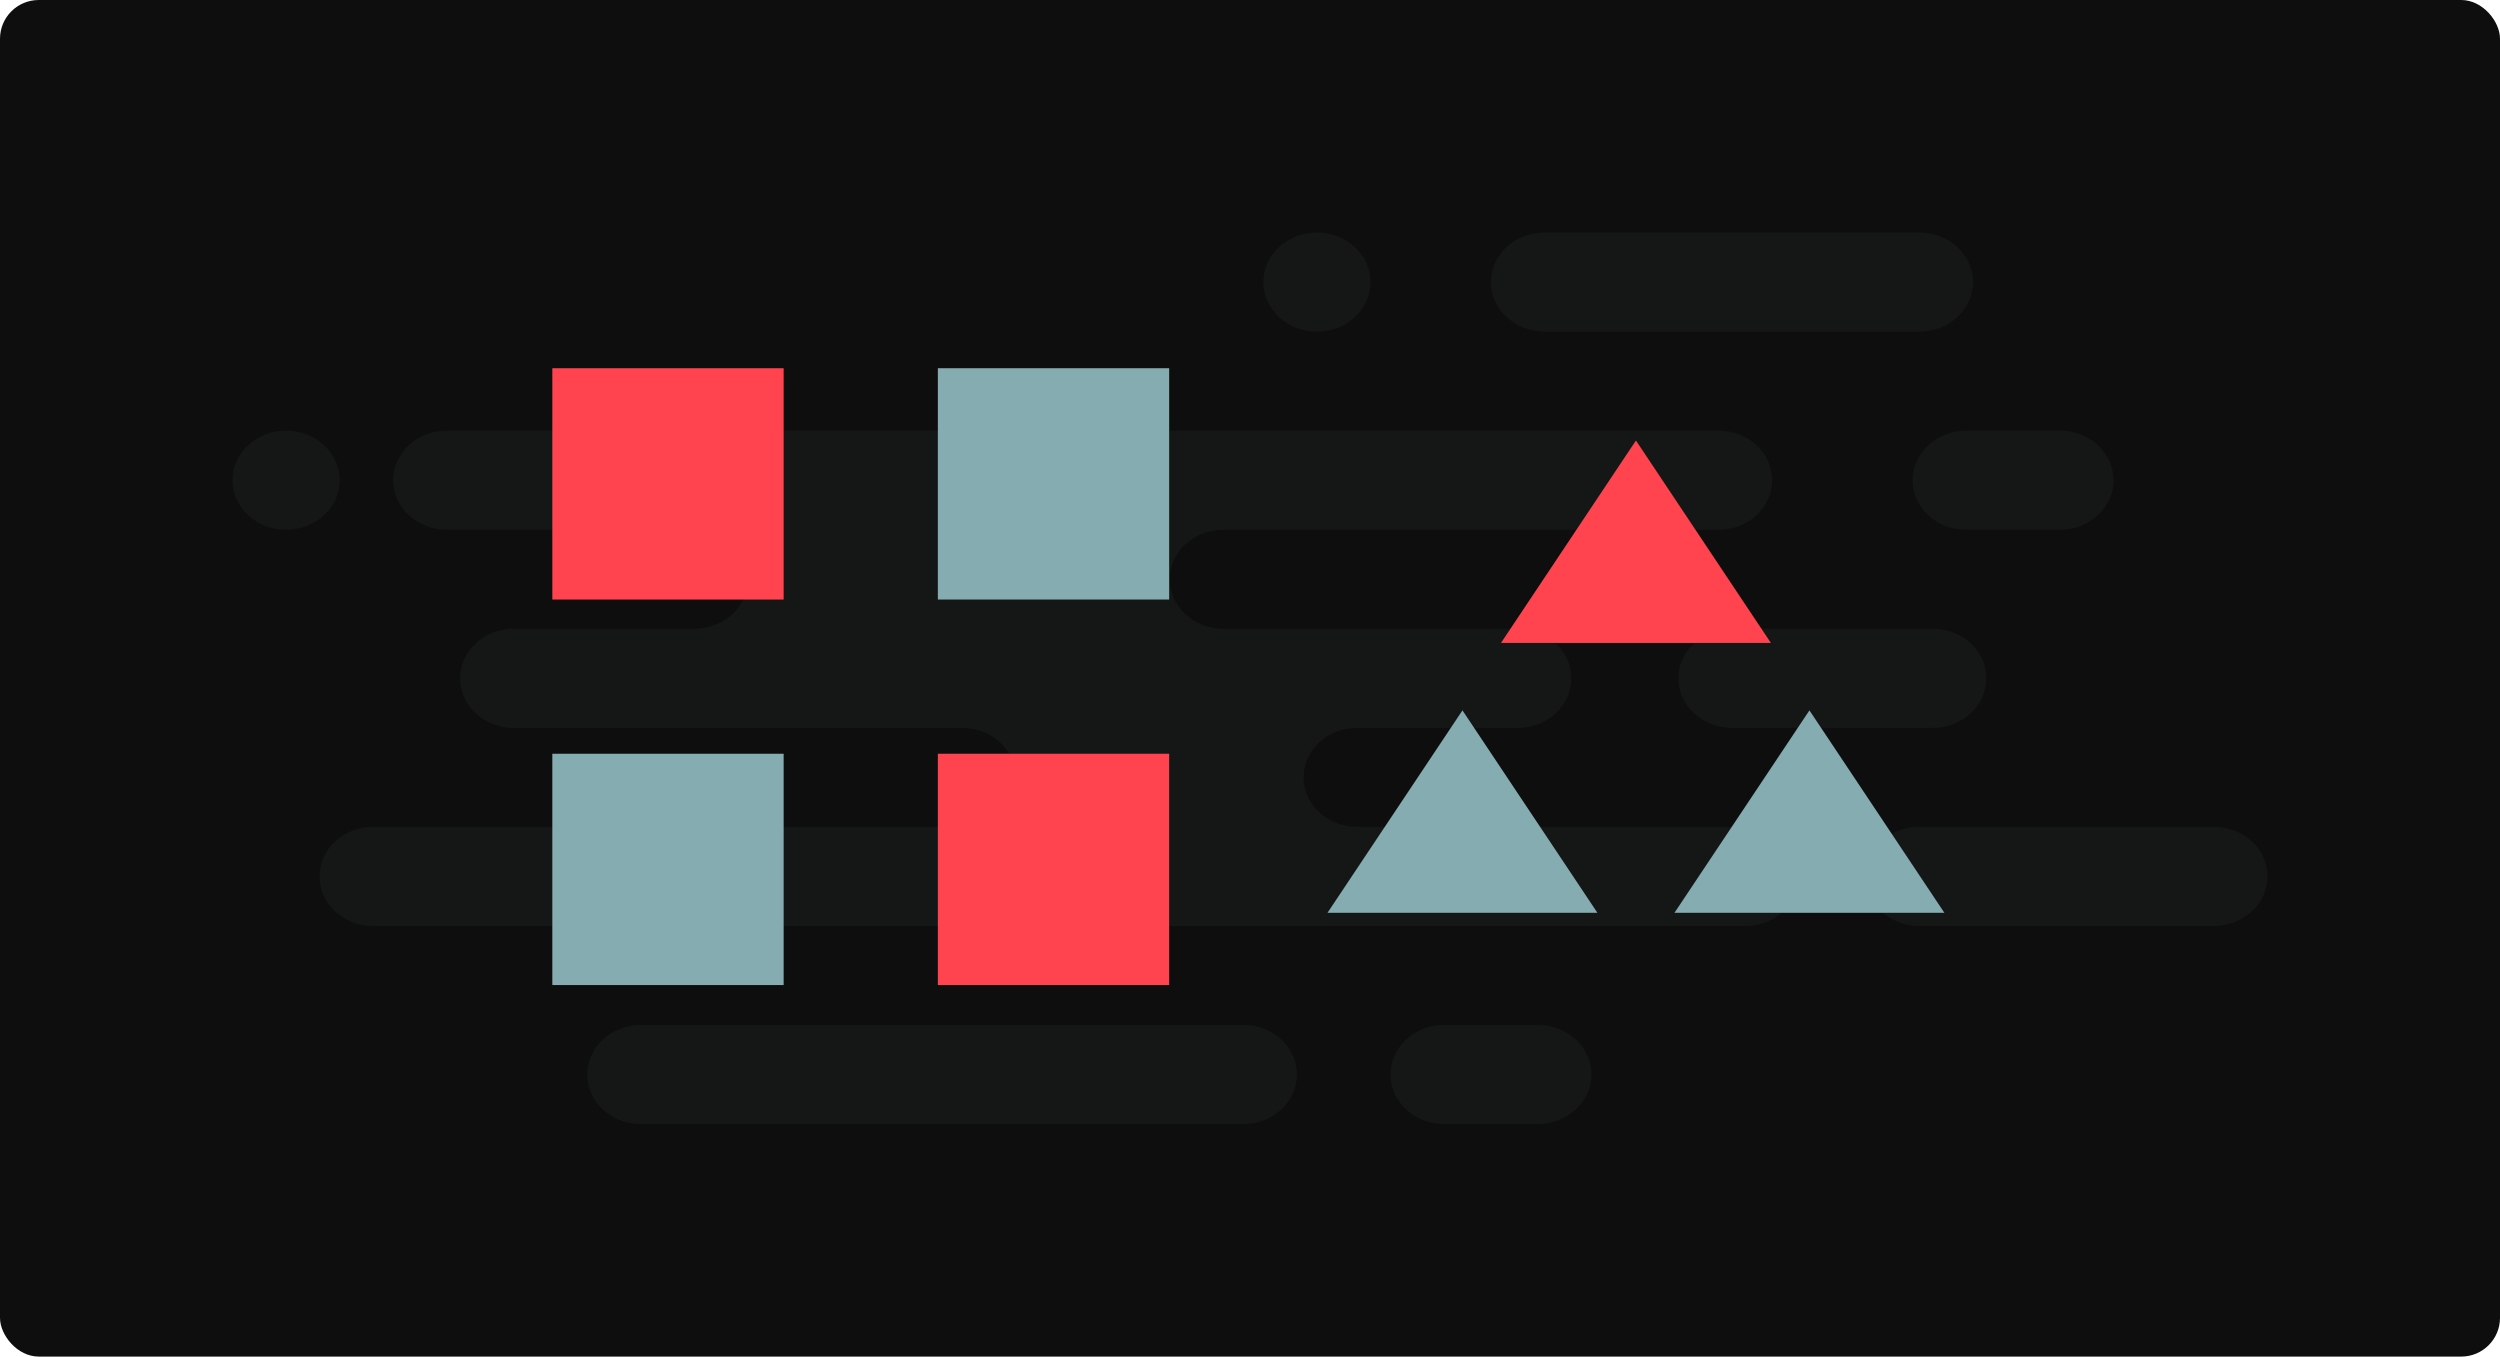 <svg xmlns="http://www.w3.org/2000/svg" xmlns:xlink="http://www.w3.org/1999/xlink" width="258" height="140" version="1.1" viewBox="0 0 258 140"><title>img-over-under</title><desc>Created with Sketch.</desc><g id="Dark-Theme" fill="none" fill-rule="evenodd" stroke="none" stroke-width="1"><g id="images/img-two-trade-types"><g id="image"><rect id="bg-all" width="258" height="140" x="0" y="0" fill="#0E0E0E" fill-rule="nonzero" rx="4"/><g id="bg-clouds" fill="#151717" fill-rule="nonzero" transform="translate(24, 24)"><path id="Shape" d="M125.033,61.333 L156.118,61.333 C159.171,61.333 161.645,63.622 161.645,66.444 C161.645,69.267 159.171,71.556 156.118,71.556 L14.507,71.556 C11.454,71.556 8.98,69.267 8.98,66.444 C8.98,63.622 11.454,61.333 14.507,61.333 L75.296,61.333 C78.348,61.333 80.822,59.045 80.822,56.222 C80.822,53.399 78.348,51.111 75.296,51.111 L28.322,51.111 L28.322,51.072 C25.559,50.749 23.488,48.576 23.488,46 C23.488,43.424 25.559,41.251 28.322,40.928 L28.322,40.889 L47.664,40.889 C50.717,40.889 53.191,38.601 53.191,35.778 C53.191,32.955 50.717,30.667 47.664,30.667 L22.105,30.667 C19.053,30.667 16.579,28.378 16.579,25.556 C16.579,22.733 19.053,20.444 22.105,20.444 L153.355,20.444 C156.407,20.444 158.882,22.733 158.882,25.556 C158.882,28.378 156.407,30.667 153.355,30.667 L102.237,30.667 C99.185,30.667 96.711,32.955 96.711,35.778 C96.711,38.601 99.185,40.889 102.237,40.889 L132.632,40.889 C135.684,40.889 138.158,43.177 138.158,46 C138.158,48.823 135.684,51.111 132.632,51.111 L116.053,51.111 C113.001,51.111 110.526,53.399 110.526,56.222 C110.526,59.045 113.001,61.333 116.053,61.333 L125.033,61.333 Z M5.526,20.444 C8.578,20.444 11.053,22.733 11.053,25.556 C11.053,28.378 8.578,30.667 5.526,30.667 C2.474,30.667 0,28.378 0,25.556 C0,22.733 2.474,20.444 5.526,20.444 Z M135.395,-7.10542736e-15 L174.079,-7.10542736e-15 C177.131,-7.10542736e-15 179.605,2.288 179.605,5.111 C179.605,7.934 177.131,10.222 174.079,10.222 L135.395,10.222 C132.343,10.222 129.868,7.934 129.868,5.111 C129.868,2.288 132.343,-7.10542736e-15 135.395,-7.10542736e-15 Z M111.908,-7.10542736e-15 C114.96,-7.10542736e-15 117.434,2.288 117.434,5.111 C117.434,7.934 114.96,10.222 111.908,10.222 C108.856,10.222 106.382,7.934 106.382,5.111 C106.382,2.288 108.856,-7.10542736e-15 111.908,-7.10542736e-15 Z M178.914,20.444 L188.586,20.444 C191.638,20.444 194.112,22.733 194.112,25.556 C194.112,28.378 191.638,30.667 188.586,30.667 L178.914,30.667 C175.862,30.667 173.388,28.378 173.388,25.556 C173.388,22.733 175.862,20.444 178.914,20.444 Z M154.737,40.889 L175.461,40.889 C178.513,40.889 180.987,43.177 180.987,46 C180.987,48.823 178.513,51.111 175.461,51.111 L154.737,51.111 C151.685,51.111 149.211,48.823 149.211,46 C149.211,43.177 151.685,40.889 154.737,40.889 Z M174.079,61.333 L204.474,61.333 C207.526,61.333 210,63.622 210,66.444 C210,69.267 207.526,71.556 204.474,71.556 L174.079,71.556 C171.027,71.556 168.553,69.267 168.553,66.444 C168.553,63.622 171.027,61.333 174.079,61.333 Z M42.138,81.778 L104.309,81.778 C107.361,81.778 109.836,84.066 109.836,86.889 C109.836,89.712 107.361,92 104.309,92 L42.138,92 C39.086,92 36.612,89.712 36.612,86.889 C36.612,84.066 39.086,81.778 42.138,81.778 Z M125.033,81.778 L134.704,81.778 C137.756,81.778 140.23,84.066 140.23,86.889 C140.23,89.712 137.756,92 134.704,92 L125.033,92 C121.981,92 119.507,89.712 119.507,86.889 C119.507,84.066 121.981,81.778 125.033,81.778 Z"/></g><g id="ic-trade-types" transform="translate(57, 38)"><g id="trade/trade_types/ic-odd/16" transform="translate(80, 0)"><g id="Group" transform="translate(-0, 7.289)"><g id="atoms/icons/16px/trade_types/ic-odd" fill-rule="nonzero" transform="translate(0, 0)"><g id="digit_odd_ic"><path id="secondary" fill="#85ACB0" d="M13.925,28.021 L27.85,48.909 L0,48.909 L13.925,28.021 Z M49.733,28.021 L63.658,48.909 L35.808,48.909 L49.733,28.021 Z"/><polygon id="primary" fill="#FF444F" points="17.904 21.059 31.829 .171 45.754 21.059"/></g></g></g></g><g id="trade/trade_types/ic-even/16"><g id="digit_even_ic"><path id="secondary" fill="#85ACB0" fill-rule="nonzero" d="M23.872,39.786 L23.872,63.658 L0,63.658 L0,39.786 L23.872,39.786 Z M63.658,0 L63.658,23.872 L39.786,23.872 L39.786,0 L63.658,0 Z"/><path id="primary" fill="#FF444F" fill-rule="nonzero" d="M63.658,39.786 L63.658,63.658 L39.786,63.658 L39.786,39.786 L63.658,39.786 Z M23.872,0 L23.872,23.872 L0,23.872 L0,0 L23.872,0 Z"/></g></g></g></g></g></g></svg>
